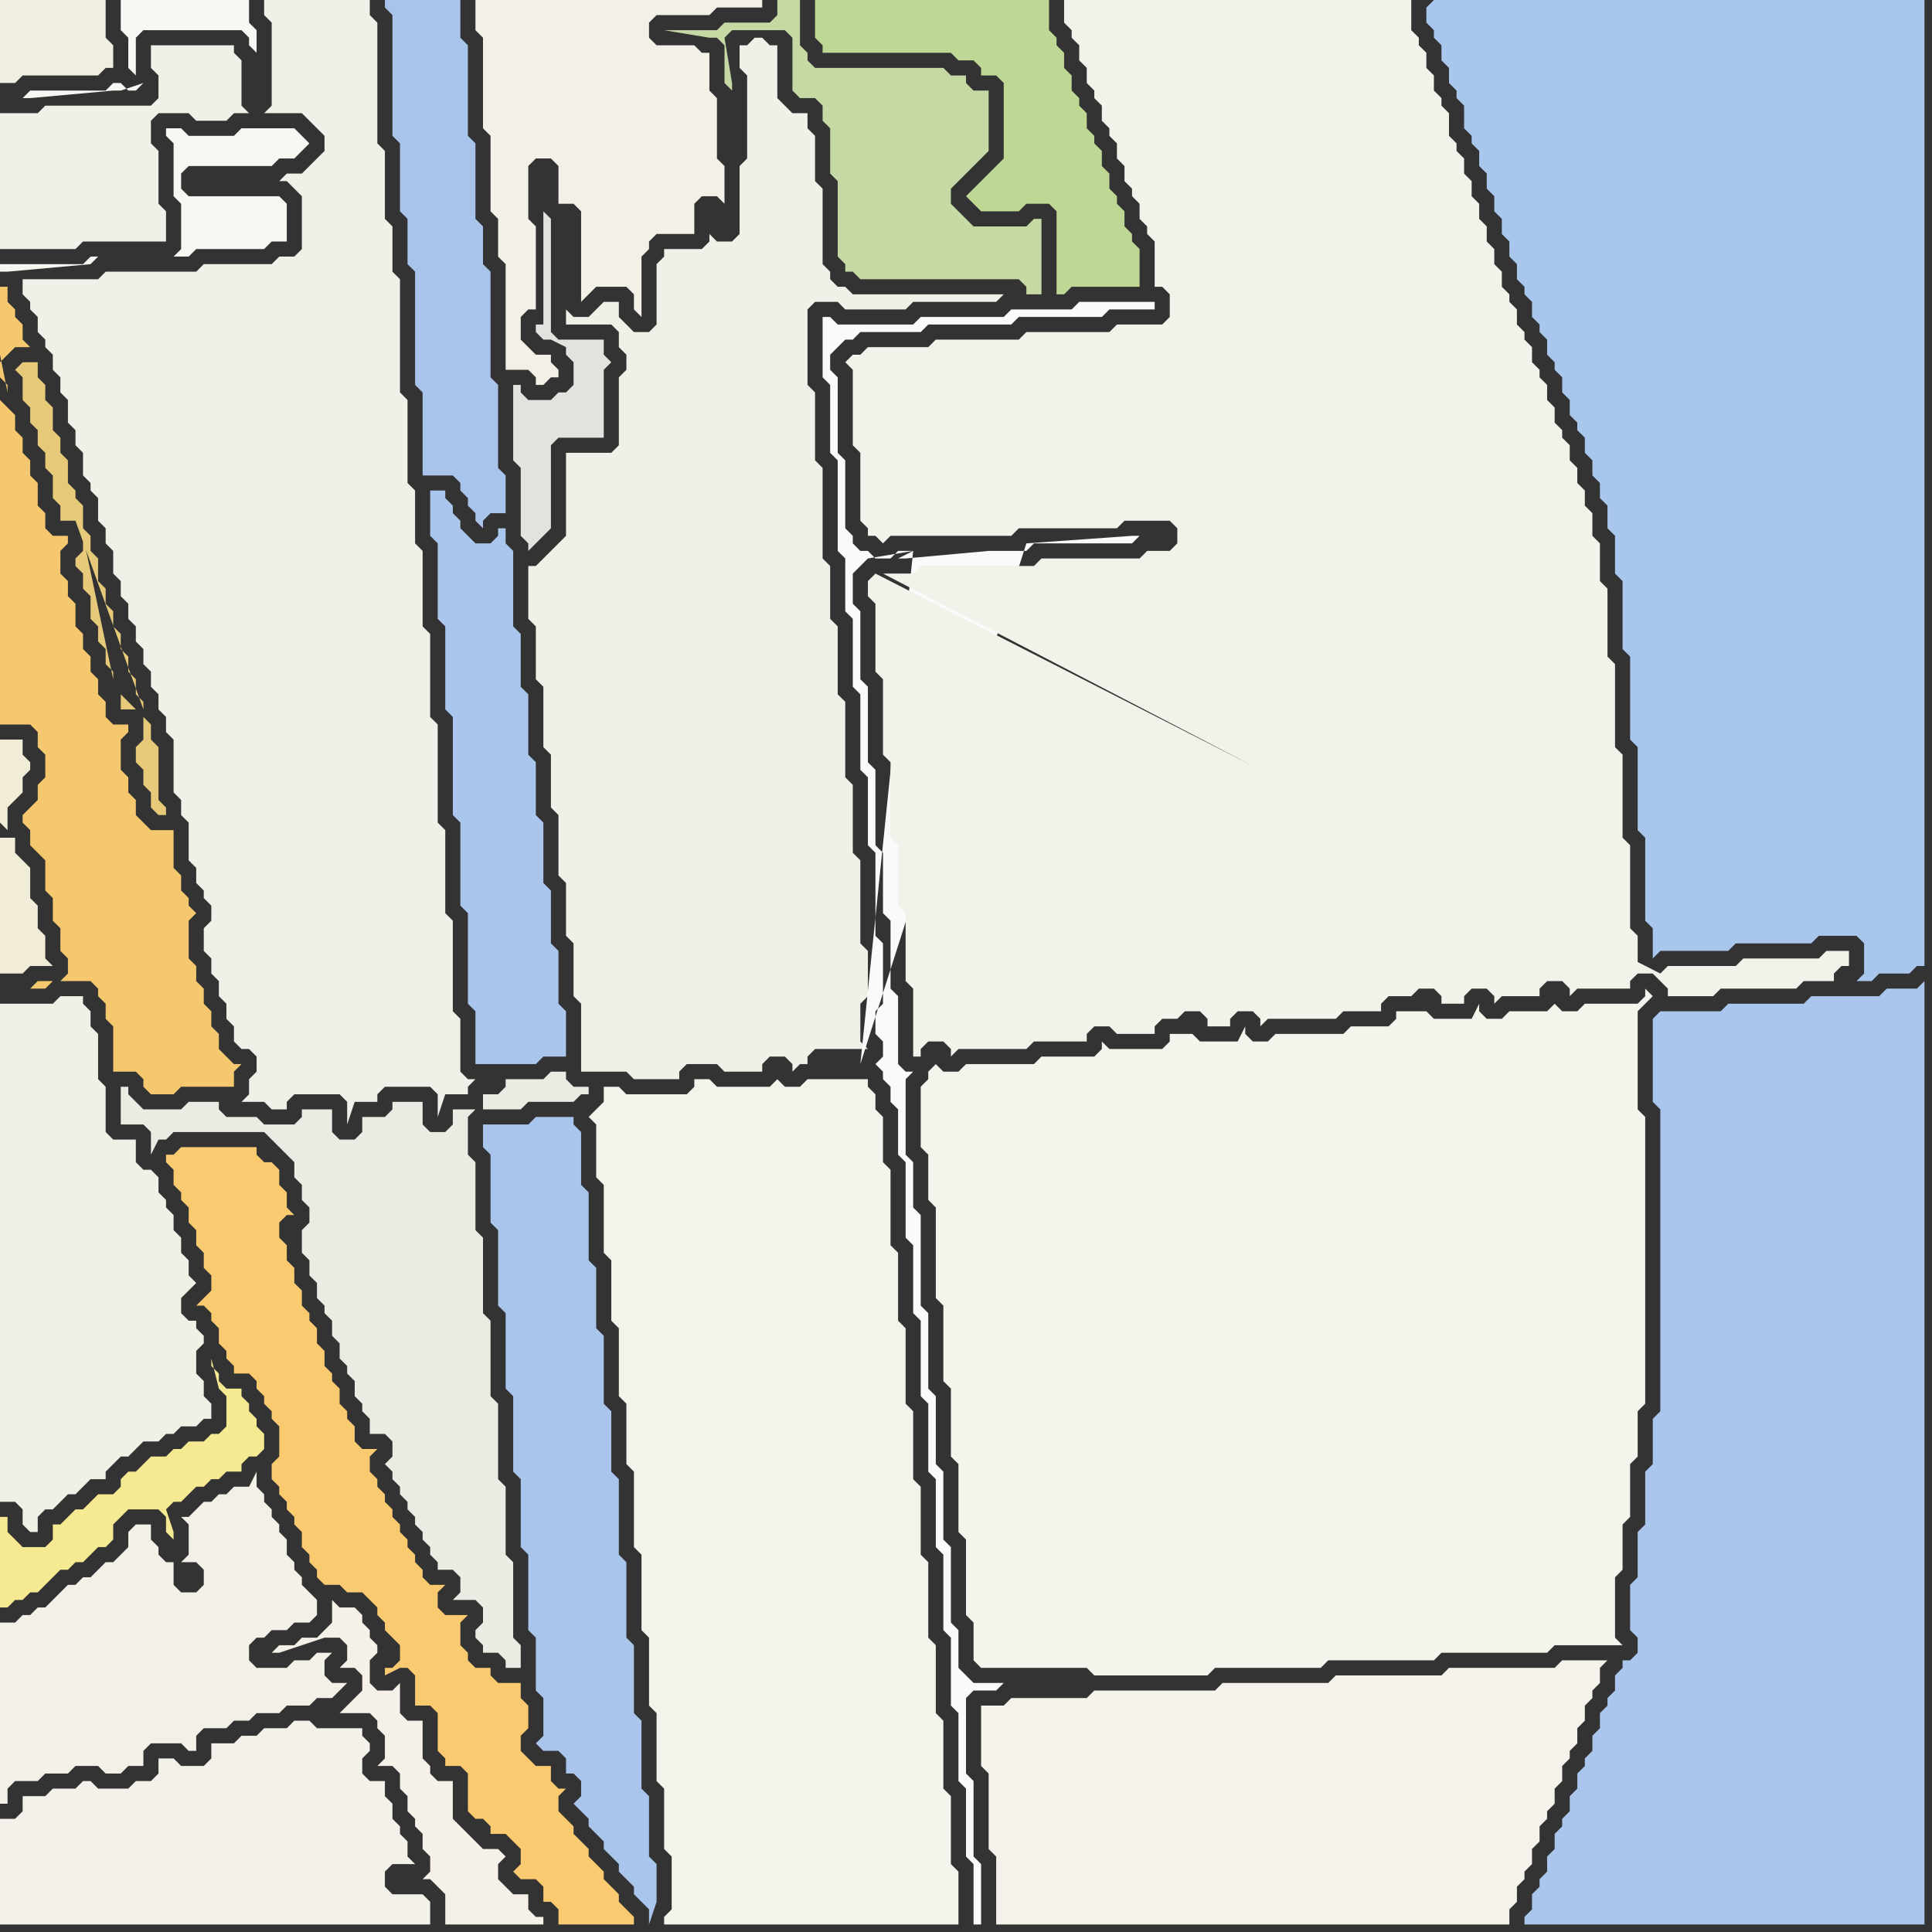 <svg width="256" height="256" xmlns="http://www.w3.org/2000/svg"><rect width="100%" height="100%" fill="#333333" stroke="none"/><script> 
var tempColor;
function hoverPath(evt){
obj = evt.target;
tempColor = obj.getAttribute("fill");
obj.setAttribute("fill","red");
//alert(tempColor);
//obj.setAttribute("stroke","red");}
function recoverPath(evt){
obj = evt.target;
obj.setAttribute("fill", tempColor);
//obj.setAttribute("stroke", tempColor);
}</script><path onmouseover="hoverPath(evt)" onmouseout="recoverPath(evt)" fill="rgb(245,200,111)" d="M  1,52l 0,-1 -1,-1 0,-2 1,-1 1,-1 2,0 -1,-1 0,-2 -1,-1 0,-1 -1,-1 0,-2 -1,0 0,9 1,5 -1,1 0,43 4,0 1,1 0,2 1,1 0,3 -1,1 0,2 -1,1 -1,1 0,1 1,1 0,2 1,1 1,1 0,4 1,1 0,3 1,1 0,3 1,1 0,2 -1,1 4,0 1,1 0,1 1,1 0,2 1,1 0,6 3,0 1,1 0,1 1,1 3,0 1,-1 7,0 0,-2 1,-1 -1,0 -1,-1 0,0 -1,-1 0,-2 -1,-1 0,-2 -1,-1 0,-2 -1,-1 0,-2 -1,-1 0,-5 1,-1 -1,-1 0,-1 -1,-1 0,-2 -1,-1 0,-5 -3,0 -1,-1 -1,-1 0,-2 -1,-1 0,-2 -1,-1 0,-4 1,-1 0,-1 -2,0 -1,-1 0,-2 -1,-1 0,-2 -1,-1 0,-2 -1,-1 0,-2 -1,-1 0,-3 -1,-1 0,-2 -1,-1 0,-3 1,-1 0,-1 -2,0 -1,-1 0,-2 -1,-1 0,-3 -1,-1 0,-2 -1,-1 0,-2 -1,-1 0,-2 -1,-1 -1,-1 1,-1 6,78 -2,0 -1,1 2,0 1,-1 -6,-78Z"/>
<path onmouseover="hoverPath(evt)" onmouseout="recoverPath(evt)" fill="rgb(240,240,230)" d="M  0,180l 0,19 2,0 1,1 0,2 1,1 1,0 0,-2 1,-1 1,0 1,-1 1,-1 1,0 1,-1 1,-1 2,0 0,-1 1,-1 1,-1 1,0 1,-1 1,-1 2,0 1,-1 1,0 1,-1 2,0 1,-1 1,0 0,-2 -1,-1 0,-2 -1,-1 0,-3 1,-1 0,-1 -1,-1 0,-1 -1,0 -1,-1 0,-2 1,-1 1,-1 -1,-1 0,-2 -1,-1 0,-2 -1,-1 0,-2 -1,-1 0,-1 -1,-1 0,-2 -1,-1 -1,0 -1,-1 0,-3 -3,0 -1,-1 0,-6 -1,-1 0,-6 -1,-1 0,-2 -1,-1 0,-1 -3,0 -1,1 -7,0Z"/>
<path onmouseover="hoverPath(evt)" onmouseout="recoverPath(evt)" fill="rgb(170,198,237)" d="M  59,88l 0,6 1,1 0,13 1,1 0,11 1,1 0,12 1,1 0,7 8,0 1,-1 3,0 0,-6 -1,-1 0,-7 -1,-1 0,-7 -1,-1 0,-8 -1,-1 0,-7 -1,-1 0,-8 -1,-1 0,-7 -1,-1 0,-10 -1,-1 0,-2 -1,0 0,1 -1,1 -2,0 -1,-1 -1,-1 0,-1 -1,-1 0,-1 -1,-1 0,-1 -2,0 0,6 1,1 0,10 1,1Z"/>
<path onmouseover="hoverPath(evt)" onmouseout="recoverPath(evt)" fill="rgb(245,240,232)" d="M  62,243l 0,0 -1,-1 -1,-1 0,-5 -2,0 -1,-1 0,-1 -1,-1 0,-5 -2,0 -1,-1 0,-4 -1,1 -2,0 -1,-1 0,-3 1,-1 0,-1 -1,-1 0,-1 -1,-1 0,-1 -1,-1 -2,0 -1,-1 0,3 -1,1 -1,1 -2,0 -1,1 -2,0 -1,1 1,0 3,-1 3,-1 2,0 1,1 0,2 -1,1 2,0 1,1 0,2 -1,1 -1,1 -1,1 4,0 1,1 0,1 1,1 0,3 -1,1 2,0 1,1 0,2 1,1 0,2 1,1 0,1 1,1 0,2 1,1 0,2 -1,1 1,0 1,1 0,0 1,1 0,4 13,0 0,-1 -1,0 -1,-1 0,-2 -2,0 -1,-1 -1,-1 0,-2 1,-1 -1,-1 -2,0 -1,-1 -1,-1Z"/>
<path onmouseover="hoverPath(evt)" onmouseout="recoverPath(evt)" fill="rgb(226,226,222)" d="M  68,56l 0,5 1,1 0,9 1,1 0,1 1,-1 1,-1 1,-1 0,-11 1,-1 6,0 0,-9 1,-1 -1,-1 0,-2 -6,0 -1,-1 0,-15 -1,-1 0,15 -1,0 0,1 1,1 1,0 2,1 0,1 1,1 0,3 -1,1 -1,0 -1,1 -3,0 -1,-1 0,-1 -1,0Z"/>
<path onmouseover="hoverPath(evt)" onmouseout="recoverPath(evt)" fill="rgb(241,240,232)" d="M  75,68l 0,3 -1,1 -1,1 -1,1 -1,1 -1,0 0,7 1,1 0,7 1,1 0,8 1,1 0,7 1,1 0,8 1,1 0,7 1,1 0,7 1,1 0,9 6,0 1,1 6,0 0,-1 1,-1 4,0 1,1 5,0 0,-1 1,-1 2,0 1,1 0,1 1,-1 1,0 0,-1 1,-1 7,0 -1,-1 0,-5 1,-1 0,-6 -1,-1 0,-11 -1,-1 0,-9 -1,-1 0,-10 -1,-1 0,-9 -1,-1 0,-7 -1,-1 0,-12 -1,-1 0,-9 -1,-1 0,-10 1,-1 3,0 1,1 8,0 1,-1 11,0 1,-1 -20,0 -1,-1 -1,0 -1,-1 0,-1 -1,-1 0,-10 -1,-1 0,-6 -1,-1 0,-2 -2,0 -1,-1 -1,-1 0,-7 -1,0 -1,-1 -1,0 -1,1 -1,0 0,3 1,1 0,11 -1,1 0,9 -1,1 -2,0 -1,-1 0,1 -1,1 -5,0 0,1 -1,1 0,8 -1,1 -2,0 -1,-1 -1,-1 0,-2 -2,0 -1,1 0,0 -1,1 -2,0 -1,-1 0,2 6,0 1,1 0,2 1,1 0,2 -1,1 0,9 -1,1 -6,0Z"/>
<path onmouseover="hoverPath(evt)" onmouseout="recoverPath(evt)" fill="rgb(243,243,235)" d="M  78,148l 0,0 1,1 0,7 1,1 0,9 1,1 0,8 1,1 0,9 1,1 0,8 1,1 0,10 1,1 0,10 1,1 0,9 1,1 0,9 1,1 0,8 1,1 0,7 -1,1 0,1 39,0 0,-7 -1,-1 0,-9 -1,-1 0,-9 -1,-1 0,-9 -1,-1 0,-10 -1,-1 0,-9 -1,-1 0,-9 -1,-1 0,-10 -1,-1 0,-9 -1,-1 0,-10 -1,-1 0,-6 -1,-1 0,-2 -1,-1 0,-1 -8,0 -1,1 -2,0 -1,-1 0,0 -1,1 -7,0 -1,-1 -2,0 0,1 -1,1 -8,0 -1,-1 -2,0 0,2 -2,2Z"/>
<path onmouseover="hoverPath(evt)" onmouseout="recoverPath(evt)" fill="rgb(244,243,236)" d="M  123,143l 0,0 -1,1 0,8 1,1 0,6 1,1 0,12 1,1 0,10 1,1 0,9 1,1 0,9 1,1 0,10 1,1 0,5 1,1 14,0 1,1 15,0 1,-1 14,0 1,-1 14,0 1,-1 14,0 1,-1 9,0 -1,-1 0,-8 1,-1 0,-6 1,-1 0,-7 1,-1 0,-6 1,-1 0,-38 -1,-1 0,-13 2,-2 -1,-1 0,1 -1,1 -7,0 -1,1 -2,0 -1,-1 0,0 -1,1 -5,0 -1,1 -2,0 -1,-1 0,-1 -1,2 -5,0 -1,-1 -4,0 0,1 -1,1 -5,0 -1,1 -9,0 -1,1 -2,0 -1,-1 0,-1 -1,2 -5,0 -1,-1 -3,0 0,1 -1,1 -7,0 -1,-1 0,1 -1,1 -7,0 -1,1 -9,0 -1,1 -2,0 -1,-1 -1,1Z"/>
<path onmouseover="hoverPath(evt)" onmouseout="recoverPath(evt)" fill="rgb(244,242,234)" d="M  130,228l 0,6 1,1 0,10 1,1 0,9 68,0 0,-2 1,-1 0,-2 1,-1 0,-1 1,-1 0,-2 1,-1 0,-2 1,-1 0,-1 1,-1 0,-2 1,-1 0,-2 1,-1 0,-1 1,-1 0,-2 1,-1 0,-2 1,-1 0,-1 1,-1 0,-2 1,-1 -6,0 -1,1 -14,0 -1,1 -14,0 -1,1 -14,0 -1,1 -16,0 -1,1 -10,0 -1,1 -3,0Z"/>
<path onmouseover="hoverPath(evt)" onmouseout="recoverPath(evt)" fill="rgb(242,240,231)" d="M  0,233l 0,6 1,0 0,-2 1,-1 3,0 1,-1 3,0 1,-1 3,0 1,1 2,0 1,-1 2,0 0,-2 1,-1 4,0 1,1 1,0 0,-2 1,-1 3,0 1,-1 2,0 1,-1 3,0 1,-1 3,0 1,-1 2,0 1,-1 1,-1 -2,0 -1,-1 0,-2 1,-1 -2,0 -1,1 -2,0 -1,1 -4,0 -1,-1 0,-2 1,-1 1,0 1,-1 2,0 1,-1 2,0 1,-1 0,-2 -1,-1 0,0 -1,-1 0,-1 -1,-1 0,-1 -1,-1 0,-2 -1,-1 0,-1 -1,-1 0,-1 -1,-1 0,-1 -1,-1 0,-2 -1,2 -2,0 -1,1 -1,0 -1,1 -1,0 -1,1 -1,1 -1,0 1,1 0,4 -1,1 2,0 1,1 0,2 -1,1 -2,0 -1,-1 0,-3 -1,0 -1,-1 0,-1 -1,-1 0,-2 -2,0 -1,1 0,2 -1,1 -1,1 -1,0 -1,1 -1,1 -1,0 -1,1 -1,0 -1,1 -1,1 -1,1 -1,0 -1,1 -1,0 -1,1 -2,0Z"/>
<path onmouseover="hoverPath(evt)" onmouseout="recoverPath(evt)" fill="rgb(250,202,112)" d="M  23,153l -1,0 0,1 1,1 0,2 1,1 0,1 1,1 0,2 1,1 0,2 1,1 0,2 1,1 0,2 -2,2 1,0 1,1 0,1 1,1 0,2 1,1 0,1 1,1 0,1 2,0 1,1 0,1 1,1 0,1 1,1 0,1 1,1 0,4 -1,1 0,2 1,1 0,1 1,1 0,1 1,1 0,1 1,1 0,2 1,1 0,1 1,1 0,1 1,1 2,0 1,1 2,0 2,2 0,1 1,1 0,1 1,1 1,1 0,2 -1,1 -1,0 0,1 2,-1 1,0 1,1 0,4 2,0 1,1 0,5 1,1 0,1 2,0 1,1 0,5 1,1 1,0 1,1 0,1 2,0 1,1 1,1 0,2 -1,1 1,1 2,0 1,1 0,2 1,0 1,1 0,2 10,0 0,-1 -1,-1 0,0 -1,-1 0,-1 -1,-1 -1,-1 0,-1 -1,-1 -1,-1 0,-1 -1,-1 -1,-1 0,-1 -1,-1 -1,-1 0,-2 1,-1 -1,0 -1,-1 0,-2 -2,0 -1,-1 -1,-1 0,-2 1,-1 0,-3 -1,-1 0,-2 -3,0 -1,-1 0,-1 -2,0 -1,-1 0,-1 -1,-1 0,-3 1,-1 -3,0 -1,-1 0,-2 1,-1 -2,0 -1,-1 0,-1 -1,-1 0,-1 -1,-1 0,-1 -1,-1 0,-1 -1,-1 0,-1 -1,-1 0,-1 -1,-1 0,-1 -1,-1 0,-2 1,-1 -2,0 -1,-1 0,-2 -1,-1 0,-1 -1,-1 0,-2 -1,-1 0,-1 -1,-1 0,-2 -1,-1 0,-2 -1,-1 0,-1 -1,-1 0,-2 -1,-1 0,-2 -1,-1 0,-2 -1,-1 0,-2 1,-1 1,0 -1,-1 0,-2 -1,-1 0,-2 -1,-1 -1,0 -1,-1 0,-1 -10,0 -1,1Z"/>
<path onmouseover="hoverPath(evt)" onmouseout="recoverPath(evt)" fill="rgb(170,197,236)" d="M  65,149l -1,0 0,3 1,1 0,9 1,1 0,10 1,1 0,10 1,1 0,10 1,1 0,9 1,1 0,10 1,1 0,7 1,1 0,5 -1,1 1,1 2,0 1,1 0,2 1,0 1,1 0,2 -1,1 1,1 0,0 1,1 0,1 1,1 1,1 0,1 1,1 1,1 0,1 1,1 1,1 0,1 1,1 1,1 0,2 1,-3 0,-5 -1,-1 0,-8 -1,-1 0,-9 -1,-1 0,-9 -1,-1 0,-10 -1,-1 0,-10 -1,-1 0,-8 -1,-1 0,-9 -1,-1 0,-8 -1,-1 0,-9 -1,-1 0,-7 -1,-1 0,-1 -5,0 -1,1Z"/>
<path onmouseover="hoverPath(evt)" onmouseout="recoverPath(evt)" fill="rgb(198,217,165)" d="M  111,25l 0,9 1,1 0,1 1,0 1,1 21,0 1,1 0,1 2,0 0,-10 -1,0 -1,1 -7,0 -1,-1 -2,-2 0,-2 3,-3 1,-1 1,-1 0,-8 -2,0 -1,-1 0,-1 -2,0 -1,-1 -17,0 -1,-1 0,-1 -1,-1 0,-6 -3,0 0,2 -1,1 -6,0 -1,1 -7,0 6,1 1,0 1,1 0,5 1,1 0,-1 -1,-6 1,-1 7,0 1,1 0,7 1,1 2,0 1,1 0,2 1,1 0,6 1,1Z"/>
<path onmouseover="hoverPath(evt)" onmouseout="recoverPath(evt)" fill="rgb(248,251,250)" d="M  121,73l -2,0 -1,1 -2,0 -1,-1 -1,0 -1,-1 0,-1 -1,-1 0,-9 -1,-1 0,-10 -1,-1 0,-2 1,-1 1,-1 1,0 1,-1 8,0 1,-1 11,0 1,-1 11,0 1,-1 6,0 0,-1 -10,0 -1,1 -8,0 -1,1 -11,0 -1,1 -10,0 -1,-1 -1,0 0,8 1,1 0,9 1,1 0,12 1,1 0,7 1,1 0,9 1,1 0,10 1,1 0,9 1,1 0,11 1,1 0,8 -1,1 0,3 1,1 0,2 -1,1 0,0 1,1 0,1 1,1 0,2 1,1 0,6 1,1 0,10 1,1 0,9 1,1 0,10 1,1 0,9 1,1 0,9 1,1 0,10 1,1 0,9 1,1 0,9 1,1 0,9 1,1 0,8 1,0 0,-8 -1,-1 0,-10 -1,-1 0,-10 1,-1 3,0 1,-1 -4,0 -2,-2 0,-5 -1,-1 0,-10 -1,-1 0,-9 -1,-1 0,-9 -1,-1 0,-10 -1,-1 0,-12 -1,-1 0,-6 -1,-1 0,-10 1,-1 -1,0 -1,-1 0,-9 -1,-1 0,-9 -1,-1 0,-8 -1,-1 0,-10 -1,-1 0,-10 -1,-1 0,-9 -1,-1 0,-4 1,-1 1,-1 0,0 6,-1 -2,1 1,0 11,-1 5,0 1,-1 13,0 1,-1 -1,0 -14,1 -22,69Z"/>
<path onmouseover="hoverPath(evt)" onmouseout="recoverPath(evt)" fill="rgb(190,215,148)" d="M  130,9l 0,1 2,0 1,1 0,10 -1,1 -1,1 -1,1 -1,1 -1,1 1,1 0,0 1,1 5,0 1,-1 3,0 1,1 0,11 1,0 1,-1 9,0 0,-5 -1,-1 0,-1 -1,-1 0,-2 -1,-1 0,-1 -1,-1 0,-2 -1,-1 0,-2 -1,-1 0,-1 -1,-1 0,-2 -1,-1 0,-1 -1,-1 0,-2 -1,-1 0,-2 -1,-1 0,-1 -1,-1 0,-4 -31,0 0,5 1,1 0,1 17,0 1,1 2,0 1,1Z"/>
<path onmouseover="hoverPath(evt)" onmouseout="recoverPath(evt)" fill="rgb(169,198,237)" d="M  189,1l 0,2 1,1 0,1 1,1 0,2 1,1 0,2 1,1 0,1 1,1 0,3 1,1 0,1 1,1 0,2 1,1 0,2 1,1 0,2 1,1 0,2 1,1 0,2 1,1 0,2 1,1 0,1 1,1 0,2 1,1 0,1 1,1 0,2 1,1 0,1 1,1 0,2 1,1 0,2 1,1 0,1 1,1 0,2 1,1 0,2 1,1 0,2 1,1 0,3 1,1 0,5 1,1 0,9 1,1 0,11 1,1 0,11 1,1 0,11 1,1 0,4 1,-1 9,0 1,-1 10,0 1,-1 5,0 1,1 0,4 -1,1 2,0 1,-1 4,0 1,-1 1,0 0,-128 -65,0 -1,1Z"/>
<path onmouseover="hoverPath(evt)" onmouseout="recoverPath(evt)" fill="rgb(241,236,215)" d="M  1,110l 0,-3 1,-1 1,-1 0,-2 1,-1 0,-1 -1,-1 0,-2 -3,0 0,11 1,1 -1,1 0,18 3,0 1,-1 3,0 -1,-1 0,-3 -1,-1 0,-3 -1,-1 0,-4 -1,-1 -1,-1 0,-2 -2,0 1,-1Z"/>
<path onmouseover="hoverPath(evt)" onmouseout="recoverPath(evt)" fill="rgb(245,233,145)" d="M  3,205l 0,0 -1,-1 -1,-1 0,-2 -1,0 0,12 1,0 1,-1 1,0 1,-1 1,0 1,-1 1,-1 1,-1 1,0 1,-1 1,0 1,-1 1,-1 1,0 1,-1 0,-2 2,-2 4,0 1,1 0,2 1,1 0,-1 -1,-3 1,-1 1,0 2,-2 1,0 1,-1 1,0 1,-1 2,0 0,-1 1,-1 1,0 1,-1 0,-2 -1,-1 0,-1 -1,-1 0,-1 -1,-1 0,-1 -2,0 -1,-1 0,-1 -1,-1 0,-1 1,4 1,1 0,4 -1,1 -1,0 -1,1 -2,0 -1,1 -1,0 -1,1 -2,0 -1,1 -1,1 -1,0 -1,1 0,1 -1,1 -2,0 -1,1 -1,1 -1,0 -2,2 -1,0 0,2 -1,1Z"/>
<path onmouseover="hoverPath(evt)" onmouseout="recoverPath(evt)" fill="rgb(248,247,243)" d="M  18,10l 0,-5 1,-1 13,0 1,1 0,1 1,1 0,-3 -1,-1 0,-3 -17,0 0,4 1,1 0,4 1,1 1,1 -1,1 -1,0 -1,-1 -1,0 -1,1 -10,0 -1,1 1,0 11,-1 1,0 3,-1 -1,-1Z"/>
<path onmouseover="hoverPath(evt)" onmouseout="recoverPath(evt)" fill="rgb(241,240,232)" d="M  26,115l 0,2 1,1 0,1 1,1 0,2 -1,1 0,3 1,1 0,2 1,1 0,2 1,1 0,2 1,1 0,2 1,1 1,0 1,1 0,2 -1,1 0,2 -1,1 3,0 1,1 2,0 0,-1 1,-1 6,0 1,1 0,3 1,-3 3,0 0,-1 1,-1 6,0 1,1 0,3 1,-3 3,0 0,-1 1,-1 -1,0 -1,-1 0,-7 -1,-1 0,-12 -1,-1 0,-11 -1,-1 0,-13 -1,-1 0,-11 -1,-1 0,-10 -1,-1 0,-7 -1,-1 0,-11 -1,-1 0,-15 -1,-1 0,-6 -1,-1 0,-9 -1,-1 0,-16 -1,-1 0,-2 -14,0 0,2 1,1 0,11 -1,1 5,0 1,1 1,1 1,1 0,2 -1,1 -1,1 -1,1 -2,0 -1,1 1,0 1,1 0,0 1,1 0,7 -1,1 -2,0 -1,1 -9,0 -1,1 -12,0 -1,1 -10,0 0,2 1,1 0,1 1,1 0,2 1,1 0,1 1,1 0,2 1,1 0,2 1,1 0,3 1,1 0,2 1,1 0,3 1,1 0,1 1,1 0,3 1,1 0,2 1,1 0,3 1,1 0,2 1,1 0,2 1,1 0,2 1,1 0,2 1,1 0,2 1,1 0,2 1,1 0,2 1,1 0,7 1,1 0,2 1,1 0,5 1,1 7,-100 -1,-1 0,-6 -1,-1 0,-1 -11,0 0,3 1,1 0,3 -1,1 -14,0 -1,1 -5,0 0,18 10,0 1,-1 11,0 0,-4 -1,-1 0,-7 -1,-1 0,-3 1,-1 4,0 1,1 4,0 1,-1 2,0 -7,100Z"/>
<path onmouseover="hoverPath(evt)" onmouseout="recoverPath(evt)" fill="rgb(242,240,231)" d="M  95,18l 0,-5 -1,-1 0,-5 -1,0 -1,-1 -5,0 -1,-1 0,-2 1,-1 7,0 1,-1 6,0 0,-1 -38,0 0,4 1,1 0,12 1,1 0,10 1,1 0,5 1,1 0,14 3,0 1,1 0,1 1,0 1,-1 1,0 0,-1 -1,-1 0,-1 -2,0 -1,-1 -1,-1 0,-3 1,-1 1,0 0,-11 -1,-1 0,-7 1,-1 2,0 1,1 0,5 2,0 1,1 0,12 1,-1 0,0 1,-1 4,0 1,1 0,2 1,1 0,-8 1,-1 0,-1 1,-1 5,0 0,-4 1,-1 2,0 1,1 0,-5 -1,-1Z"/>
<path onmouseover="hoverPath(evt)" onmouseout="recoverPath(evt)" fill="rgb(241,242,234)" d="M  116,76l -1,1 0,2 1,1 0,9 1,1 0,10 1,1 0,10 1,1 0,8 1,1 0,9 1,1 0,9 1,0 0,-1 1,-1 2,0 1,1 0,1 1,-1 9,0 1,-1 7,0 0,-1 1,-1 2,0 1,1 5,0 0,-1 1,-1 2,0 1,-1 2,0 1,1 0,1 3,0 0,-1 1,-1 2,0 1,1 0,1 1,-1 9,0 1,-1 5,0 0,-1 1,-1 3,0 1,-1 2,0 1,1 0,1 3,0 0,-1 1,-1 2,0 1,1 0,1 1,-1 5,0 0,-1 1,-1 2,0 1,1 0,1 1,-1 7,0 0,-1 1,-1 2,0 1,1 0,0 1,1 0,1 6,0 1,-1 10,0 1,-1 4,0 0,-1 1,-1 1,0 0,-2 -3,0 -1,1 -10,0 -1,1 -9,0 -1,1 -104,-53 101,52 0,-4 -1,-1 0,-11 -1,-1 0,-11 -1,-1 0,-11 -1,-1 0,-9 -1,-1 0,-5 -1,-1 0,-3 -1,-1 0,-2 -1,-1 0,-2 -1,-1 0,-2 -1,-1 0,-1 -1,-1 0,-2 -1,-1 0,-2 -1,-1 0,-1 -1,-1 0,-2 -1,-1 0,-1 -1,-1 0,-2 -1,-1 0,-1 -1,-1 0,-2 -1,-1 0,-2 -1,-1 0,-2 -1,-1 0,-2 -1,-1 0,-2 -1,-1 0,-2 -1,-1 0,-1 -1,-1 0,-3 -1,-1 0,-1 -1,-1 0,-2 -1,-1 0,-2 -1,-1 0,-1 -1,-1 0,-4 -46,0 0,3 1,1 0,1 1,1 0,2 1,1 0,2 1,1 0,1 1,1 0,2 1,1 0,1 1,1 0,2 1,1 0,2 1,1 0,1 1,1 0,2 1,1 0,1 1,1 0,6 1,0 1,1 0,3 -1,1 -6,0 -1,1 -11,0 -1,1 -11,0 -1,1 -8,0 -1,1 -1,0 -1,1 1,1 0,10 1,1 0,9 1,1 0,1 1,0 1,1 1,-1 16,0 1,-1 13,0 1,-1 6,0 1,1 0,2 -1,1 -3,0 -1,1 -13,0 -1,1 -15,0 -1,1 -4,0 100,52 -101,-52Z"/>
<path onmouseover="hoverPath(evt)" onmouseout="recoverPath(evt)" fill="rgb(170,198,237)" d="M  214,222l 0,2 -1,1 0,1 -1,1 0,2 -1,1 0,2 -1,1 0,1 -1,1 0,2 -1,1 0,2 -1,1 0,1 -1,1 0,2 -1,1 0,2 -1,1 0,1 -1,1 0,2 -1,1 0,1 53,0 0,-125 -1,1 -4,0 -1,1 -9,0 -1,1 -10,0 -1,1 -8,0 -1,1 0,11 1,1 0,40 -1,1 0,6 -1,1 0,7 -1,1 0,6 -1,1 0,6 1,1 0,2 -1,1 -1,0 0,1 -1,1Z"/>
<path onmouseover="hoverPath(evt)" onmouseout="recoverPath(evt)" fill="rgb(243,241,233)" d="M  0,243l 0,12 57,0 0,-3 -1,-1 -4,0 -1,-1 0,-2 1,-1 3,0 -1,-1 0,-2 -1,-1 0,-1 -1,-1 0,-2 -1,-1 0,-2 -2,0 -1,-1 0,-2 1,-1 0,-1 -1,-1 0,-1 -6,0 -1,-1 -2,0 -1,1 -3,0 -1,1 -2,0 -1,1 -3,0 0,2 -1,1 -3,0 -1,-1 -2,0 0,2 -1,1 -2,0 -1,1 -4,0 -1,-1 -1,0 -1,1 -3,0 -1,1 -3,0 0,2 -1,1 -2,0Z"/>
<path onmouseover="hoverPath(evt)" onmouseout="recoverPath(evt)" fill="rgb(240,237,225)" d="M  15,7l 0,-1 -1,-1 0,-5 -14,0 0,11 2,0 1,-1 10,0 1,-1 1,0Z"/>
<path onmouseover="hoverPath(evt)" onmouseout="recoverPath(evt)" fill="rgb(230,202,121)" d="M  15,91l 0,0 1,1 0,2 2,0 1,1 0,3 -1,1 0,2 1,1 0,2 1,1 0,2 1,1 1,0 0,-1 -1,-1 0,-7 -1,-1 0,-2 -5,-5 4,3 0,-1 -1,-1 0,-2 -1,-1 0,-2 -1,-1 0,-2 -1,-1 0,-2 -1,-1 0,-2 -1,-1 0,-3 -1,-1 0,-2 -1,-1 0,-3 -1,-1 0,-1 -1,-1 0,-3 -1,-1 0,-2 -1,-1 0,-3 -1,-1 0,-2 -1,-1 0,-2 -2,0 -1,1 0,0 1,1 0,3 1,1 0,2 1,1 0,2 1,1 0,2 1,1 0,3 1,1 0,2 2,0 9,25 -4,-3 -4,-20 0,2 -1,1 0,1 1,1 0,2 1,1 0,3 1,1 0,2 1,1 0,2 1,1 0,1 -4,-19 4,20Z"/>
<path onmouseover="hoverPath(evt)" onmouseout="recoverPath(evt)" fill="rgb(234,235,226)" d="M  37,152l 0,0 1,1 1,1 0,2 1,1 0,2 1,1 0,2 -1,1 0,3 1,1 0,2 1,1 0,2 1,1 0,1 1,1 0,2 1,1 0,2 1,1 0,1 1,1 0,2 1,1 0,1 1,1 0,2 2,0 1,1 0,2 -1,1 1,1 0,1 1,1 0,1 1,1 0,1 1,1 0,1 1,1 0,1 1,1 0,1 1,1 0,1 2,0 1,1 0,2 -1,1 3,0 1,1 0,2 -1,1 0,1 1,1 0,1 2,0 1,1 0,1 2,0 0,-3 -1,-1 0,-10 -1,-1 0,-9 -1,-1 0,-10 -1,-1 0,-10 -1,-1 0,-10 -1,-1 0,-9 -1,-1 0,-5 1,-1 -3,0 0,2 -1,1 -2,0 -1,-1 0,-3 -4,0 0,1 -1,1 -3,0 0,2 -1,1 -2,0 -1,-1 0,-3 -4,0 0,1 -1,1 -4,0 -1,-1 -4,0 -1,-1 0,-1 -4,0 -1,1 -5,0 -1,-1 -1,-1 0,-1 -1,0 0,5 3,0 1,1 0,3 1,-2 1,0 1,-1 12,0 1,1 1,1 27,-5 5,0 1,-1 6,0 1,-1 1,0 0,-1 -2,0 -1,-1 0,-1 -2,0 -1,1 -5,0 0,1 -1,1 -2,0 0,2 -27,5Z"/>
<path onmouseover="hoverPath(evt)" onmouseout="recoverPath(evt)" fill="rgb(247,246,240)" d="M  40,18l 0,0 -1,-1 -7,0 -1,1 -6,0 -1,-1 -2,0 0,1 1,1 0,7 1,1 0,6 -1,1 2,0 1,-1 9,0 1,-1 2,0 0,-5 -1,-1 -12,0 -1,-1 0,-2 1,-1 11,0 1,-1 2,0 1,-1 1,-1 -1,-1 -27,16 -1,0 -1,1 -11,0 0,1 1,0 11,-1 1,-1 27,-16Z"/>
<path onmouseover="hoverPath(evt)" onmouseout="recoverPath(evt)" fill="rgb(169,196,235)" d="M  61,64l 0,1 1,1 0,1 1,1 0,1 1,1 0,-1 1,-1 2,0 0,-5 -1,-1 0,-11 -1,-1 0,-14 -1,-1 0,-5 -1,-1 0,-10 -1,-1 0,-12 -1,-1 0,-5 -10,0 0,1 1,1 0,16 1,1 0,9 1,1 0,6 1,1 0,15 1,1 0,11 4,0 1,1Z"/>
</svg>